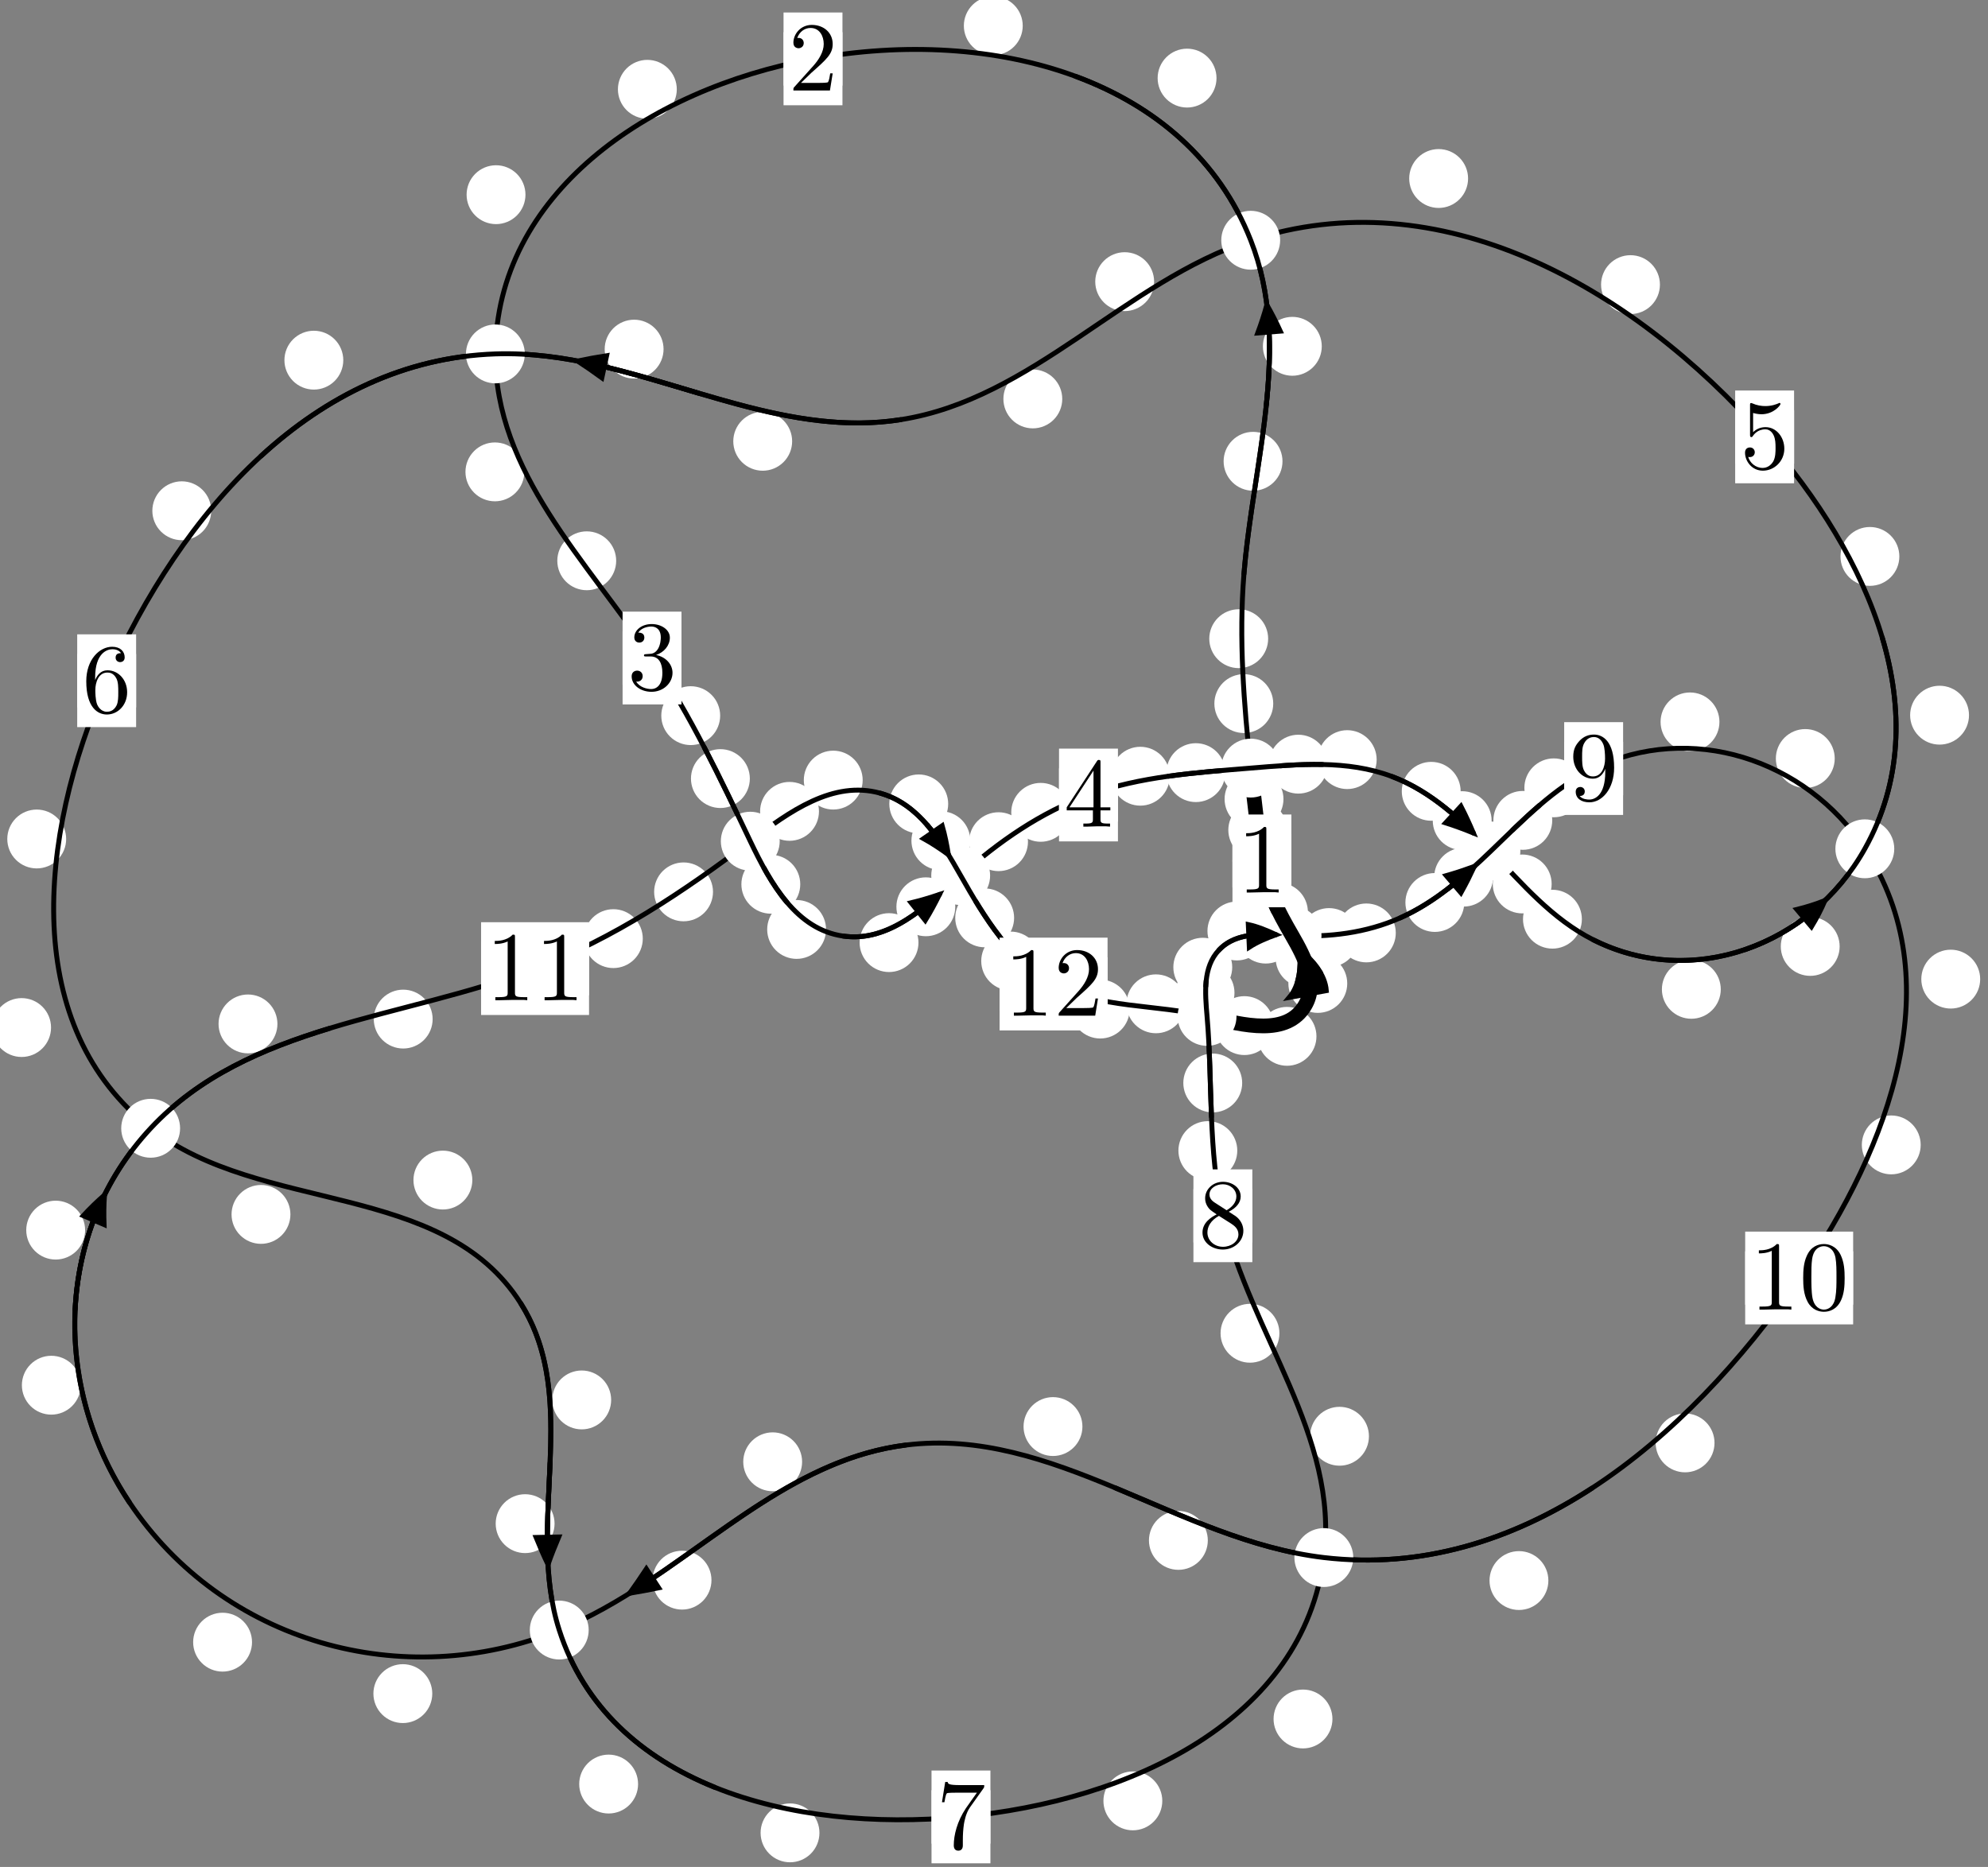 <?xml version="1.0"?>
<!-- Created by MetaPost 1.999 on 2021.07.05:2356 -->
<svg version="1.1" xmlns="http://www.w3.org/2000/svg" xmlns:xlink="http://www.w3.org/1999/xlink" width="201.866" height="189.589" viewBox="0 0 201.866 189.589">
<rect x="0" y="0" width="201.866" height="189.589" fill="#808080" stroke="none"/>
<!-- Original BoundingBox: -127.794220 -111.216309 74.071686 78.372711 -->
  <defs>
    <g transform="scale(0.01,0.01)" id="GLYPHcmr10_48">
      <path style="fill-rule: evenodd;" d="M460 -320C460 -400,455 -480,420 -554C374 -650,292 -666,250 -666C190 -666,117 -640,76 -547C44 -478,39 -400,39 -320C39 -245,43 -155,84 -79C127 2,200 22,249 22C303 22,379 1,423 -94C455 -163,460 -241,460 -320M249 -0C210 -0,151 -25,133 -121C122 -181,122 -273,122 -332C122 -396,122 -462,130 -516C149 -635,224 -644,249 -644C282 -644,348 -626,367 -527C377 -471,377 -395,377 -332C377 -257,377 -189,366 -125C351 -30,294 -0,249 -0"></path>
    </g>
    <g transform="scale(0.01,0.01)" id="GLYPHcmr10_49">
      <path style="fill-rule: evenodd;" d="M294 -640C294 -664,294 -666,271 -666C209 -602,121 -602,89 -602L89 -571C109 -571,168 -571,220 -597L220 -79C220 -43,217 -31,127 -31L95 -31L95 -0L257 -0L130 -3L217 -3L257 -3L297 -3L384 -3L419 -0L419 -31L387 -31C297 -31,294 -42,294 -79"></path>
    </g>
    <g transform="scale(0.01,0.01)" id="GLYPHcmr10_50">
      <path style="fill-rule: evenodd;" d="M127 -77L233 -180C389 -318,449 -372,449 -472C449 -586,359 -666,237 -666C124 -666,50 -574,50 -485C50 -429,100 -429,103 -429C120 -429,155 -441,155 -482C155 -508,137 -534,102 -534C94 -534,92 -534,89 -533C112 -598,166 -635,224 -635C315 -635,358 -554,358 -472C358 -392,308 -313,253 -251L61 -37C50 -26,50 -24,50 -0L421 -0L449 -174L424 -174C419 -144,412 -100,402 -85C395 -77,329 -77,307 -77"></path>
    </g>
    <g transform="scale(0.01,0.01)" id="GLYPHcmr10_51">
      <path style="fill-rule: evenodd;" d="M290 -352C372 -379,430 -449,430 -528C430 -610,342 -666,246 -666C145 -666,69 -606,69 -530C69 -497,91 -478,120 -478C151 -478,171 -500,171 -529C171 -579,124 -579,109 -579C140 -628,206 -641,242 -641C283 -641,338 -619,338 -529C338 -517,336 -459,310 -415C280 -367,246 -364,221 -363C213 -362,189 -360,182 -360C174 -359,167 -358,167 -348C167 -337,174 -337,191 -337L235 -337C317 -337,354 -269,354 -171C354 -35,285 -6,241 -6C198 -6,123 -23,88 -82C123 -77,154 -99,154 -137C154 -173,127 -193,98 -193C74 -193,42 -179,42 -135C42 -44,135 22,244 22C366 22,457 -69,457 -171C457 -253,394 -331,290 -352"></path>
    </g>
    <g transform="scale(0.01,0.01)" id="GLYPHcmr10_52">
      <path style="fill-rule: evenodd;" d="M294 -165L294 -78C294 -42,292 -31,218 -31L197 -31L197 -0L332 -0L238 -3L290 -3L332 -3L374 -3L427 -3L468 -0L468 -31L447 -31C373 -31,371 -42,371 -78L371 -165L471 -165L471 -196L371 -196L371 -651C371 -671,371 -677,355 -677C346 -677,343 -677,335 -665L28 -196L28 -165M300 -196L56 -196L300 -569"></path>
    </g>
    <g transform="scale(0.01,0.01)" id="GLYPHcmr10_53">
      <path style="fill-rule: evenodd;" d="M449 -201C449 -320,367 -420,259 -420C211 -420,168 -404,132 -369L132 -564C152 -558,185 -551,217 -551C340 -551,410 -642,410 -655C410 -661,407 -666,400 -666C399 -666,397 -666,392 -663C372 -654,323 -634,256 -634C216 -634,170 -641,123 -662C115 -665,113 -665,111 -665C101 -665,101 -657,101 -641L101 -345C101 -327,101 -319,115 -319C122 -319,124 -322,128 -328C139 -344,176 -398,257 -398C309 -398,334 -352,342 -334C358 -297,360 -258,360 -208C360 -173,360 -113,336 -71C312 -32,275 -6,229 -6C156 -6,99 -59,82 -118C85 -117,88 -116,99 -116C132 -116,149 -141,149 -165C149 -189,132 -214,99 -214C85 -214,50 -207,50 -161C50 -75,119 22,231 22C347 22,449 -74,449 -201"></path>
    </g>
    <g transform="scale(0.01,0.01)" id="GLYPHcmr10_54">
      <path style="fill-rule: evenodd;" d="M132 -328L132 -352C132 -605,256 -641,307 -641C331 -641,373 -635,395 -601C380 -601,340 -601,340 -556C340 -525,364 -510,386 -510C402 -510,432 -519,432 -558C432 -618,388 -666,305 -666C177 -666,42 -537,42 -316C42 -49,158 22,251 22C362 22,457 -72,457 -204C457 -331,368 -427,257 -427C189 -427,152 -376,132 -328M251 -6C188 -6,158 -66,152 -81C134 -128,134 -208,134 -226C134 -304,166 -404,256 -404C272 -404,318 -404,349 -342C367 -305,367 -254,367 -205C367 -157,367 -107,350 -71C320 -11,274 -6,251 -6"></path>
    </g>
    <g transform="scale(0.01,0.01)" id="GLYPHcmr10_55">
      <path style="fill-rule: evenodd;" d="M476 -609C485 -621,485 -623,485 -644L242 -644C120 -644,118 -657,114 -676L89 -676L56 -470L81 -470C84 -486,93 -549,106 -561C113 -567,191 -567,204 -567L411 -567C400 -551,321 -442,299 -409C209 -274,176 -135,176 -33C176 -23,176 22,222 22C268 22,268 -23,268 -33L268 -84C268 -139,271 -194,279 -248C283 -271,297 -357,341 -419"></path>
    </g>
    <g transform="scale(0.01,0.01)" id="GLYPHcmr10_56">
      <path style="fill-rule: evenodd;" d="M163 -457C117 -487,113 -521,113 -538C113 -599,178 -641,249 -641C322 -641,386 -589,386 -517C386 -460,347 -412,287 -377M309 -362C381 -399,430 -451,430 -517C430 -609,341 -666,250 -666C150 -666,69 -592,69 -499C69 -481,71 -436,113 -389C124 -377,161 -352,186 -335C128 -306,42 -250,42 -151C42 -45,144 22,249 22C362 22,457 -61,457 -168C457 -204,446 -249,408 -291C389 -312,373 -322,309 -362M209 -320L332 -242C360 -223,407 -193,407 -132C407 -58,332 -6,250 -6C164 -6,92 -68,92 -151C92 -209,124 -273,209 -320"></path>
    </g>
    <g transform="scale(0.01,0.01)" id="GLYPHcmr10_57">
      <path style="fill-rule: evenodd;" d="M367 -318L367 -286C367 -52,263 -6,205 -6C188 -6,134 -8,107 -42C151 -42,159 -71,159 -88C159 -119,135 -134,113 -134C97 -134,67 -125,67 -86C67 -19,121 22,206 22C335 22,457 -114,457 -329C457 -598,342 -666,253 -666C198 -666,149 -648,106 -603C65 -558,42 -516,42 -441C42 -316,130 -218,242 -218C303 -218,344 -260,367 -318M243 -241C227 -241,181 -241,150 -304C132 -341,132 -391,132 -440C132 -494,132 -541,153 -578C180 -628,218 -641,253 -641C299 -641,332 -607,349 -562C361 -530,365 -467,365 -421C365 -338,331 -241,243 -241"></path>
    </g>
  </defs>
  <path d="M130.705 84.287C130.705 83.494,130.39 82.734,129.83 82.174C129.269 81.613,128.509 81.298,127.716 81.298C126.924 81.298,126.163 81.613,125.603 82.174C125.042 82.734,124.727 83.494,124.727 84.287C124.727 85.08,125.042 85.84,125.603 86.4C126.163 86.961,126.924 87.276,127.716 87.276C128.509 87.276,129.269 86.961,129.83 86.4C130.39 85.84,130.705 85.08,130.705 84.287Z" style="fill: rgb(100%,100%,100%);stroke: none;"></path>
  <path d="M131.127 87.423C131.127 86.63,130.812 85.87,130.251 85.309C129.691 84.749,128.931 84.434,128.138 84.434C127.345 84.434,126.585 84.749,126.025 85.309C125.464 85.87,125.149 86.63,125.149 87.423C125.149 88.215,125.464 88.976,126.025 89.536C126.585 90.096,127.345 90.411,128.138 90.411C128.931 90.411,129.691 90.096,130.251 89.536C130.812 88.976,131.127 88.215,131.127 87.423Z" style="fill: rgb(100%,100%,100%);stroke: none;"></path>
  <path d="M129.287 71.45C129.287 70.657,128.973 69.897,128.412 69.336C127.852 68.776,127.091 68.461,126.299 68.461C125.506 68.461,124.746 68.776,124.185 69.336C123.625 69.897,123.31 70.657,123.31 71.45C123.31 72.242,123.625 73.002,124.185 73.563C124.746 74.123,125.506 74.438,126.299 74.438C127.091 74.438,127.852 74.123,128.412 73.563C128.973 73.002,129.287 72.242,129.287 71.45Z" style="fill: rgb(100%,100%,100%);stroke: none;"></path>
  <path d="M130.326 81.146C130.326 80.353,130.011 79.593,129.45 79.033C128.89 78.472,128.129 78.157,127.337 78.157C126.544 78.157,125.784 78.472,125.223 79.033C124.663 79.593,124.348 80.353,124.348 81.146C124.348 81.939,124.663 82.699,125.223 83.259C125.784 83.82,126.544 84.135,127.337 84.135C128.129 84.135,128.89 83.82,129.45 83.259C130.011 82.699,130.326 81.939,130.326 81.146Z" style="fill: rgb(100%,100%,100%);stroke: none;"></path>
  <path d="M130.227 46.844C130.227 46.051,129.912 45.291,129.351 44.731C128.791 44.17,128.031 43.855,127.238 43.855C126.445 43.855,125.685 44.17,125.125 44.731C124.564 45.291,124.249 46.051,124.249 46.844C124.249 47.637,124.564 48.397,125.125 48.957C125.685 49.518,126.445 49.833,127.238 49.833C128.031 49.833,128.791 49.518,129.351 48.957C129.912 48.397,130.227 47.637,130.227 46.844Z" style="fill: rgb(100%,100%,100%);stroke: none;"></path>
  <path d="M128.771 64.859C128.771 64.066,128.456 63.306,127.895 62.746C127.335 62.185,126.575 61.87,125.782 61.87C124.989 61.87,124.229 62.185,123.669 62.746C123.108 63.306,122.793 64.066,122.793 64.859C122.793 65.652,123.108 66.412,123.669 66.972C124.229 67.533,124.989 67.848,125.782 67.848C126.575 67.848,127.335 67.533,127.895 66.972C128.456 66.412,128.771 65.652,128.771 64.859Z" style="fill: rgb(100%,100%,100%);stroke: none;"></path>
  <path d="M123.527 7.931C123.527 7.139,123.212 6.379,122.651 5.818C122.091 5.258,121.331 4.943,120.538 4.943C119.745 4.943,118.985 5.258,118.425 5.818C117.864 6.379,117.549 7.139,117.549 7.931C117.549 8.724,117.864 9.484,118.425 10.045C118.985 10.605,119.745 10.92,120.538 10.92C121.331 10.92,122.091 10.605,122.651 10.045C123.212 9.484,123.527 8.724,123.527 7.931Z" style="fill: rgb(100%,100%,100%);stroke: none;"></path>
  <path d="M134.216 35.167C134.216 34.374,133.901 33.614,133.34 33.054C132.78 32.493,132.02 32.178,131.227 32.178C130.434 32.178,129.674 32.493,129.114 33.054C128.553 33.614,128.238 34.374,128.238 35.167C128.238 35.96,128.553 36.72,129.114 37.28C129.674 37.841,130.434 38.156,131.227 38.156C132.02 38.156,132.78 37.841,133.34 37.28C133.901 36.72,134.216 35.96,134.216 35.167Z" style="fill: rgb(100%,100%,100%);stroke: none;"></path>
  <path d="M68.723 9.068C68.723 8.276,68.408 7.516,67.847 6.955C67.287 6.395,66.526 6.08,65.734 6.08C64.941 6.08,64.181 6.395,63.62 6.955C63.06 7.516,62.745 8.276,62.745 9.068C62.745 9.861,63.06 10.621,63.62 11.182C64.181 11.742,64.941 12.057,65.734 12.057C66.526 12.057,67.287 11.742,67.847 11.182C68.408 10.621,68.723 9.861,68.723 9.068Z" style="fill: rgb(100%,100%,100%);stroke: none;"></path>
  <path d="M103.85 2.616C103.85 1.823,103.535 1.063,102.974 0.503C102.414 -0.058,101.654 -0.373,100.861 -0.373C100.068 -0.373,99.308 -0.058,98.748 0.503C98.187 1.063,97.872 1.823,97.872 2.616C97.872 3.409,98.187 4.169,98.748 4.729C99.308 5.29,100.068 5.605,100.861 5.605C101.654 5.605,102.414 5.29,102.974 4.729C103.535 4.169,103.85 3.409,103.85 2.616Z" style="fill: rgb(100%,100%,100%);stroke: none;"></path>
  <path d="M53.242 47.918C53.242 47.125,52.927 46.365,52.366 45.805C51.806 45.244,51.046 44.929,50.253 44.929C49.46 44.929,48.7 45.244,48.14 45.805C47.579 46.365,47.264 47.125,47.264 47.918C47.264 48.711,47.579 49.471,48.14 50.031C48.7 50.592,49.46 50.907,50.253 50.907C51.046 50.907,51.806 50.592,52.366 50.031C52.927 49.471,53.242 48.711,53.242 47.918Z" style="fill: rgb(100%,100%,100%);stroke: none;"></path>
  <path d="M53.357 19.77C53.357 18.977,53.042 18.217,52.482 17.656C51.921 17.096,51.161 16.781,50.368 16.781C49.576 16.781,48.815 17.096,48.255 17.656C47.694 18.217,47.38 18.977,47.38 19.77C47.38 20.562,47.694 21.323,48.255 21.883C48.815 22.444,49.576 22.759,50.368 22.759C51.161 22.759,51.921 22.444,52.482 21.883C53.042 21.323,53.357 20.562,53.357 19.77Z" style="fill: rgb(100%,100%,100%);stroke: none;"></path>
  <path d="M73.127 72.673C73.127 71.881,72.812 71.12,72.251 70.56C71.691 70,70.931 69.685,70.138 69.685C69.345 69.685,68.585 70,68.025 70.56C67.464 71.12,67.149 71.881,67.149 72.673C67.149 73.466,67.464 74.226,68.025 74.787C68.585 75.347,69.345 75.662,70.138 75.662C70.931 75.662,71.691 75.347,72.251 74.787C72.812 74.226,73.127 73.466,73.127 72.673Z" style="fill: rgb(100%,100%,100%);stroke: none;"></path>
  <path d="M62.568 56.947C62.568 56.154,62.253 55.394,61.692 54.834C61.132 54.273,60.372 53.958,59.579 53.958C58.786 53.958,58.026 54.273,57.466 54.834C56.905 55.394,56.59 56.154,56.59 56.947C56.59 57.74,56.905 58.5,57.466 59.06C58.026 59.621,58.786 59.936,59.579 59.936C60.372 59.936,61.132 59.621,61.692 59.06C62.253 58.5,62.568 57.74,62.568 56.947Z" style="fill: rgb(100%,100%,100%);stroke: none;"></path>
  <path d="M81.26 89.795C81.26 89.002,80.945 88.242,80.384 87.682C79.824 87.121,79.064 86.806,78.271 86.806C77.478 86.806,76.718 87.121,76.158 87.682C75.597 88.242,75.282 89.002,75.282 89.795C75.282 90.588,75.597 91.348,76.158 91.908C76.718 92.469,77.478 92.784,78.271 92.784C79.064 92.784,79.824 92.469,80.384 91.908C80.945 91.348,81.26 90.588,81.26 89.795Z" style="fill: rgb(100%,100%,100%);stroke: none;"></path>
  <path d="M76.14 79.064C76.14 78.272,75.825 77.512,75.264 76.951C74.704 76.391,73.944 76.076,73.151 76.076C72.358 76.076,71.598 76.391,71.038 76.951C70.477 77.512,70.162 78.272,70.162 79.064C70.162 79.857,70.477 80.617,71.038 81.178C71.598 81.738,72.358 82.053,73.151 82.053C73.944 82.053,74.704 81.738,75.264 81.178C75.825 80.617,76.14 79.857,76.14 79.064Z" style="fill: rgb(100%,100%,100%);stroke: none;"></path>
  <path d="M93.263 95.722C93.263 94.929,92.948 94.169,92.388 93.608C91.827 93.048,91.067 92.733,90.275 92.733C89.482 92.733,88.722 93.048,88.161 93.608C87.601 94.169,87.286 94.929,87.286 95.722C87.286 96.514,87.601 97.274,88.161 97.835C88.722 98.395,89.482 98.71,90.275 98.71C91.067 98.71,91.827 98.395,92.388 97.835C92.948 97.274,93.263 96.514,93.263 95.722Z" style="fill: rgb(100%,100%,100%);stroke: none;"></path>
  <path d="M83.879 94.384C83.879 93.591,83.564 92.831,83.004 92.271C82.443 91.71,81.683 91.395,80.89 91.395C80.098 91.395,79.337 91.71,78.777 92.271C78.216 92.831,77.902 93.591,77.902 94.384C77.902 95.177,78.216 95.937,78.777 96.497C79.337 97.058,80.098 97.373,80.89 97.373C81.683 97.373,82.443 97.058,83.004 96.497C83.564 95.937,83.879 95.177,83.879 94.384Z" style="fill: rgb(100%,100%,100%);stroke: none;"></path>
  <path d="M104.383 85.472C104.383 84.68,104.068 83.92,103.507 83.359C102.947 82.799,102.187 82.484,101.394 82.484C100.601 82.484,99.841 82.799,99.281 83.359C98.72 83.92,98.405 84.68,98.405 85.472C98.405 86.265,98.72 87.025,99.281 87.586C99.841 88.146,100.601 88.461,101.394 88.461C102.187 88.461,102.947 88.146,103.507 87.586C104.068 87.025,104.383 86.265,104.383 85.472Z" style="fill: rgb(100%,100%,100%);stroke: none;"></path>
  <path d="M97 92.083C97 91.291,96.685 90.531,96.125 89.97C95.564 89.41,94.804 89.095,94.011 89.095C93.219 89.095,92.458 89.41,91.898 89.97C91.338 90.531,91.023 91.291,91.023 92.083C91.023 92.876,91.338 93.636,91.898 94.197C92.458 94.757,93.219 95.072,94.011 95.072C94.804 95.072,95.564 94.757,96.125 94.197C96.685 93.636,97 92.876,97 92.083Z" style="fill: rgb(100%,100%,100%);stroke: none;"></path>
  <path d="M118.779 78.825C118.779 78.032,118.464 77.272,117.904 76.711C117.343 76.151,116.583 75.836,115.791 75.836C114.998 75.836,114.238 76.151,113.677 76.711C113.117 77.272,112.802 78.032,112.802 78.825C112.802 79.617,113.117 80.378,113.677 80.938C114.238 81.499,114.998 81.813,115.791 81.813C116.583 81.813,117.343 81.499,117.904 80.938C118.464 80.378,118.779 79.617,118.779 78.825Z" style="fill: rgb(100%,100%,100%);stroke: none;"></path>
  <path d="M108.662 82.492C108.662 81.699,108.347 80.939,107.787 80.379C107.226 79.818,106.466 79.503,105.674 79.503C104.881 79.503,104.121 79.818,103.56 80.379C103 80.939,102.685 81.699,102.685 82.492C102.685 83.285,103 84.045,103.56 84.605C104.121 85.166,104.881 85.481,105.674 85.481C106.466 85.481,107.226 85.166,107.787 84.605C108.347 84.045,108.662 83.285,108.662 82.492Z" style="fill: rgb(100%,100%,100%);stroke: none;"></path>
  <path d="M134.826 77.6C134.826 76.807,134.511 76.047,133.951 75.487C133.39 74.926,132.63 74.611,131.837 74.611C131.045 74.611,130.284 74.926,129.724 75.487C129.163 76.047,128.849 76.807,128.849 77.6C128.849 78.393,129.163 79.153,129.724 79.713C130.284 80.274,131.045 80.589,131.837 80.589C132.63 80.589,133.39 80.274,133.951 79.713C134.511 79.153,134.826 78.393,134.826 77.6Z" style="fill: rgb(100%,100%,100%);stroke: none;"></path>
  <path d="M124.418 78.461C124.418 77.668,124.103 76.908,123.542 76.347C122.982 75.787,122.222 75.472,121.429 75.472C120.636 75.472,119.876 75.787,119.316 76.347C118.755 76.908,118.44 77.668,118.44 78.461C118.44 79.253,118.755 80.014,119.316 80.574C119.876 81.134,120.636 81.449,121.429 81.449C122.222 81.449,122.982 81.134,123.542 80.574C124.103 80.014,124.418 79.253,124.418 78.461Z" style="fill: rgb(100%,100%,100%);stroke: none;"></path>
  <path d="M148.318 80.356C148.318 79.564,148.003 78.803,147.442 78.243C146.882 77.682,146.122 77.368,145.329 77.368C144.536 77.368,143.776 77.682,143.216 78.243C142.655 78.803,142.34 79.564,142.34 80.356C142.34 81.149,142.655 81.909,143.216 82.47C143.776 83.03,144.536 83.345,145.329 83.345C146.122 83.345,146.882 83.03,147.442 82.47C148.003 81.909,148.318 81.149,148.318 80.356Z" style="fill: rgb(100%,100%,100%);stroke: none;"></path>
  <path d="M139.789 77.139C139.789 76.346,139.474 75.586,138.914 75.026C138.353 74.465,137.593 74.15,136.8 74.15C136.008 74.15,135.247 74.465,134.687 75.026C134.126 75.586,133.812 76.346,133.812 77.139C133.812 77.932,134.126 78.692,134.687 79.252C135.247 79.813,136.008 80.128,136.8 80.128C137.593 80.128,138.353 79.813,138.914 79.252C139.474 78.692,139.789 77.932,139.789 77.139Z" style="fill: rgb(100%,100%,100%);stroke: none;"></path>
  <path d="M157.558 89.765C157.558 88.972,157.243 88.212,156.683 87.652C156.122 87.091,155.362 86.776,154.569 86.776C153.777 86.776,153.016 87.091,152.456 87.652C151.895 88.212,151.58 88.972,151.58 89.765C151.58 90.558,151.895 91.318,152.456 91.878C153.016 92.439,153.777 92.754,154.569 92.754C155.362 92.754,156.122 92.439,156.683 91.878C157.243 91.318,157.558 90.558,157.558 89.765Z" style="fill: rgb(100%,100%,100%);stroke: none;"></path>
  <path d="M151.463 83.334C151.463 82.542,151.148 81.782,150.587 81.221C150.027 80.661,149.267 80.346,148.474 80.346C147.681 80.346,146.921 80.661,146.361 81.221C145.8 81.782,145.485 82.542,145.485 83.334C145.485 84.127,145.8 84.887,146.361 85.448C146.921 86.008,147.681 86.323,148.474 86.323C149.267 86.323,150.027 86.008,150.587 85.448C151.148 84.887,151.463 84.127,151.463 83.334Z" style="fill: rgb(100%,100%,100%);stroke: none;"></path>
  <path d="M174.731 100.465C174.731 99.672,174.416 98.912,173.855 98.352C173.295 97.791,172.535 97.476,171.742 97.476C170.949 97.476,170.189 97.791,169.629 98.352C169.068 98.912,168.753 99.672,168.753 100.465C168.753 101.258,169.068 102.018,169.629 102.578C170.189 103.139,170.949 103.454,171.742 103.454C172.535 103.454,173.295 103.139,173.855 102.578C174.416 102.018,174.731 101.258,174.731 100.465Z" style="fill: rgb(100%,100%,100%);stroke: none;"></path>
  <path d="M160.627 93.343C160.627 92.551,160.312 91.79,159.752 91.23C159.191 90.669,158.431 90.355,157.639 90.355C156.846 90.355,156.086 90.669,155.525 91.23C154.965 91.79,154.65 92.551,154.65 93.343C154.65 94.136,154.965 94.896,155.525 95.457C156.086 96.017,156.846 96.332,157.639 96.332C158.431 96.332,159.191 96.017,159.752 95.457C160.312 94.896,160.627 94.136,160.627 93.343Z" style="fill: rgb(100%,100%,100%);stroke: none;"></path>
  <path d="M199.937 72.626C199.937 71.833,199.622 71.073,199.061 70.513C198.501 69.952,197.741 69.637,196.948 69.637C196.155 69.637,195.395 69.952,194.835 70.513C194.274 71.073,193.959 71.833,193.959 72.626C193.959 73.419,194.274 74.179,194.835 74.739C195.395 75.3,196.155 75.615,196.948 75.615C197.741 75.615,198.501 75.3,199.061 74.739C199.622 74.179,199.937 73.419,199.937 72.626Z" style="fill: rgb(100%,100%,100%);stroke: none;"></path>
  <path d="M186.802 96.109C186.802 95.316,186.487 94.556,185.927 93.995C185.366 93.435,184.606 93.12,183.813 93.12C183.021 93.12,182.26 93.435,181.7 93.995C181.139 94.556,180.825 95.316,180.825 96.109C180.825 96.901,181.139 97.662,181.7 98.222C182.26 98.783,183.021 99.098,183.813 99.098C184.606 99.098,185.366 98.783,185.927 98.222C186.487 97.662,186.802 96.901,186.802 96.109Z" style="fill: rgb(100%,100%,100%);stroke: none;"></path>
  <path d="M168.553 28.903C168.553 28.11,168.238 27.35,167.678 26.79C167.117 26.229,166.357 25.914,165.565 25.914C164.772 25.914,164.012 26.229,163.451 26.79C162.891 27.35,162.576 28.11,162.576 28.903C162.576 29.696,162.891 30.456,163.451 31.016C164.012 31.577,164.772 31.892,165.565 31.892C166.357 31.892,167.117 31.577,167.678 31.016C168.238 30.456,168.553 29.696,168.553 28.903Z" style="fill: rgb(100%,100%,100%);stroke: none;"></path>
  <path d="M192.864 56.505C192.864 55.712,192.549 54.952,191.988 54.391C191.428 53.831,190.668 53.516,189.875 53.516C189.082 53.516,188.322 53.831,187.762 54.391C187.201 54.952,186.886 55.712,186.886 56.505C186.886 57.297,187.201 58.057,187.762 58.618C188.322 59.178,189.082 59.493,189.875 59.493C190.668 59.493,191.428 59.178,191.988 58.618C192.549 58.057,192.864 57.297,192.864 56.505Z" style="fill: rgb(100%,100%,100%);stroke: none;"></path>
  <path d="M117.192 28.601C117.192 27.809,116.877 27.048,116.316 26.488C115.756 25.927,114.996 25.612,114.203 25.612C113.41 25.612,112.65 25.927,112.09 26.488C111.529 27.048,111.214 27.809,111.214 28.601C111.214 29.394,111.529 30.154,112.09 30.715C112.65 31.275,113.41 31.59,114.203 31.59C114.996 31.59,115.756 31.275,116.316 30.715C116.877 30.154,117.192 29.394,117.192 28.601Z" style="fill: rgb(100%,100%,100%);stroke: none;"></path>
  <path d="M149.072 18.127C149.072 17.334,148.757 16.574,148.196 16.014C147.636 15.453,146.875 15.138,146.083 15.138C145.29 15.138,144.53 15.453,143.969 16.014C143.409 16.574,143.094 17.334,143.094 18.127C143.094 18.92,143.409 19.68,143.969 20.24C144.53 20.801,145.29 21.116,146.083 21.116C146.875 21.116,147.636 20.801,148.196 20.24C148.757 19.68,149.072 18.92,149.072 18.127Z" style="fill: rgb(100%,100%,100%);stroke: none;"></path>
  <path d="M80.436 44.813C80.436 44.02,80.121 43.26,79.561 42.699C79.001 42.139,78.24 41.824,77.448 41.824C76.655 41.824,75.895 42.139,75.334 42.699C74.774 43.26,74.459 44.02,74.459 44.813C74.459 45.605,74.774 46.366,75.334 46.926C75.895 47.487,76.655 47.801,77.448 47.801C78.24 47.801,79.001 47.487,79.561 46.926C80.121 46.366,80.436 45.605,80.436 44.813Z" style="fill: rgb(100%,100%,100%);stroke: none;"></path>
  <path d="M107.864 40.511C107.864 39.718,107.549 38.958,106.989 38.398C106.428 37.837,105.668 37.522,104.876 37.522C104.083 37.522,103.323 37.837,102.762 38.398C102.202 38.958,101.887 39.718,101.887 40.511C101.887 41.304,102.202 42.064,102.762 42.624C103.323 43.185,104.083 43.5,104.876 43.5C105.668 43.5,106.428 43.185,106.989 42.624C107.549 42.064,107.864 41.304,107.864 40.511Z" style="fill: rgb(100%,100%,100%);stroke: none;"></path>
  <path d="M34.858 36.574C34.858 35.782,34.543 35.022,33.983 34.461C33.422 33.901,32.662 33.586,31.869 33.586C31.077 33.586,30.317 33.901,29.756 34.461C29.196 35.022,28.881 35.782,28.881 36.574C28.881 37.367,29.196 38.127,29.756 38.688C30.317 39.248,31.077 39.563,31.869 39.563C32.662 39.563,33.422 39.248,33.983 38.688C34.543 38.127,34.858 37.367,34.858 36.574Z" style="fill: rgb(100%,100%,100%);stroke: none;"></path>
  <path d="M67.379 35.454C67.379 34.661,67.064 33.901,66.503 33.341C65.943 32.78,65.183 32.465,64.39 32.465C63.597 32.465,62.837 32.78,62.277 33.341C61.716 33.901,61.401 34.661,61.401 35.454C61.401 36.247,61.716 37.007,62.277 37.568C62.837 38.128,63.597 38.443,64.39 38.443C65.183 38.443,65.943 38.128,66.503 37.568C67.064 37.007,67.379 36.247,67.379 35.454Z" style="fill: rgb(100%,100%,100%);stroke: none;"></path>
  <path d="M6.718 85.198C6.718 84.406,6.403 83.645,5.842 83.085C5.282 82.524,4.522 82.21,3.729 82.21C2.936 82.21,2.176 82.524,1.616 83.085C1.055 83.645,0.74 84.406,0.74 85.198C0.74 85.991,1.055 86.751,1.616 87.312C2.176 87.872,2.936 88.187,3.729 88.187C4.522 88.187,5.282 87.872,5.842 87.312C6.403 86.751,6.718 85.991,6.718 85.198Z" style="fill: rgb(100%,100%,100%);stroke: none;"></path>
  <path d="M21.447 51.867C21.447 51.074,21.132 50.314,20.572 49.754C20.011 49.193,19.251 48.878,18.458 48.878C17.666 48.878,16.906 49.193,16.345 49.754C15.785 50.314,15.47 51.074,15.47 51.867C15.47 52.66,15.785 53.42,16.345 53.98C16.906 54.541,17.666 54.856,18.458 54.856C19.251 54.856,20.011 54.541,20.572 53.98C21.132 53.42,21.447 52.66,21.447 51.867Z" style="fill: rgb(100%,100%,100%);stroke: none;"></path>
  <path d="M29.489 123.322C29.489 122.529,29.174 121.769,28.614 121.209C28.053 120.648,27.293 120.333,26.501 120.333C25.708 120.333,24.948 120.648,24.387 121.209C23.827 121.769,23.512 122.529,23.512 123.322C23.512 124.115,23.827 124.875,24.387 125.435C24.948 125.996,25.708 126.311,26.501 126.311C27.293 126.311,28.053 125.996,28.614 125.435C29.174 124.875,29.489 124.115,29.489 123.322Z" style="fill: rgb(100%,100%,100%);stroke: none;"></path>
  <path d="M5.183 104.346C5.183 103.553,4.868 102.793,4.308 102.233C3.747 101.672,2.987 101.357,2.195 101.357C1.402 101.357,0.642 101.672,0.081 102.233C-0.479 102.793,-0.794 103.553,-0.794 104.346C-0.794 105.139,-0.479 105.899,0.081 106.459C0.642 107.02,1.402 107.335,2.195 107.335C2.987 107.335,3.747 107.02,4.308 106.459C4.868 105.899,5.183 105.139,5.183 104.346Z" style="fill: rgb(100%,100%,100%);stroke: none;"></path>
  <path d="M62.058 142.162C62.058 141.37,61.743 140.609,61.182 140.049C60.622 139.488,59.862 139.173,59.069 139.173C58.276 139.173,57.516 139.488,56.956 140.049C56.395 140.609,56.08 141.37,56.08 142.162C56.08 142.955,56.395 143.715,56.956 144.276C57.516 144.836,58.276 145.151,59.069 145.151C59.862 145.151,60.622 144.836,61.182 144.276C61.743 143.715,62.058 142.955,62.058 142.162Z" style="fill: rgb(100%,100%,100%);stroke: none;"></path>
  <path d="M47.961 119.836C47.961 119.043,47.646 118.283,47.085 117.722C46.525 117.162,45.764 116.847,44.972 116.847C44.179 116.847,43.419 117.162,42.858 117.722C42.298 118.283,41.983 119.043,41.983 119.836C41.983 120.628,42.298 121.388,42.858 121.949C43.419 122.509,44.179 122.824,44.972 122.824C45.764 122.824,46.525 122.509,47.085 121.949C47.646 121.388,47.961 120.628,47.961 119.836Z" style="fill: rgb(100%,100%,100%);stroke: none;"></path>
  <path d="M64.792 181.17C64.792 180.377,64.477 179.617,63.916 179.057C63.356 178.496,62.595 178.181,61.803 178.181C61.01 178.181,60.25 178.496,59.689 179.057C59.129 179.617,58.814 180.377,58.814 181.17C58.814 181.963,59.129 182.723,59.689 183.283C60.25 183.844,61.01 184.159,61.803 184.159C62.595 184.159,63.356 183.844,63.916 183.283C64.477 182.723,64.792 181.963,64.792 181.17Z" style="fill: rgb(100%,100%,100%);stroke: none;"></path>
  <path d="M56.311 154.726C56.311 153.933,55.996 153.173,55.435 152.613C54.875 152.052,54.115 151.737,53.322 151.737C52.529 151.737,51.769 152.052,51.209 152.613C50.648 153.173,50.333 153.933,50.333 154.726C50.333 155.519,50.648 156.279,51.209 156.839C51.769 157.4,52.529 157.715,53.322 157.715C54.115 157.715,54.875 157.4,55.435 156.839C55.996 156.279,56.311 155.519,56.311 154.726Z" style="fill: rgb(100%,100%,100%);stroke: none;"></path>
  <path d="M118.022 182.878C118.022 182.085,117.707 181.325,117.146 180.765C116.586 180.204,115.826 179.889,115.033 179.889C114.24 179.889,113.48 180.204,112.92 180.765C112.359 181.325,112.044 182.085,112.044 182.878C112.044 183.671,112.359 184.431,112.92 184.991C113.48 185.552,114.24 185.867,115.033 185.867C115.826 185.867,116.586 185.552,117.146 184.991C117.707 184.431,118.022 183.671,118.022 182.878Z" style="fill: rgb(100%,100%,100%);stroke: none;"></path>
  <path d="M83.209 186.125C83.209 185.333,82.895 184.573,82.334 184.012C81.774 183.452,81.013 183.137,80.221 183.137C79.428 183.137,78.668 183.452,78.107 184.012C77.547 184.573,77.232 185.333,77.232 186.125C77.232 186.918,77.547 187.678,78.107 188.239C78.668 188.799,79.428 189.114,80.221 189.114C81.013 189.114,81.774 188.799,82.334 188.239C82.895 187.678,83.209 186.918,83.209 186.125Z" style="fill: rgb(100%,100%,100%);stroke: none;"></path>
  <path d="M139.006 145.851C139.006 145.058,138.691 144.298,138.13 143.738C137.57 143.177,136.81 142.862,136.017 142.862C135.224 142.862,134.464 143.177,133.904 143.738C133.343 144.298,133.028 145.058,133.028 145.851C133.028 146.644,133.343 147.404,133.904 147.964C134.464 148.525,135.224 148.84,136.017 148.84C136.81 148.84,137.57 148.525,138.13 147.964C138.691 147.404,139.006 146.644,139.006 145.851Z" style="fill: rgb(100%,100%,100%);stroke: none;"></path>
  <path d="M135.299 174.562C135.299 173.769,134.984 173.009,134.423 172.448C133.863 171.888,133.103 171.573,132.31 171.573C131.517 171.573,130.757 171.888,130.197 172.448C129.636 173.009,129.321 173.769,129.321 174.562C129.321 175.354,129.636 176.114,130.197 176.675C130.757 177.235,131.517 177.55,132.31 177.55C133.103 177.55,133.863 177.235,134.423 176.675C134.984 176.114,135.299 175.354,135.299 174.562Z" style="fill: rgb(100%,100%,100%);stroke: none;"></path>
  <path d="M125.636 116.842C125.636 116.049,125.321 115.289,124.761 114.729C124.2 114.168,123.44 113.853,122.647 113.853C121.855 113.853,121.094 114.168,120.534 114.729C119.974 115.289,119.659 116.049,119.659 116.842C119.659 117.635,119.974 118.395,120.534 118.955C121.094 119.516,121.855 119.831,122.647 119.831C123.44 119.831,124.2 119.516,124.761 118.955C125.321 118.395,125.636 117.635,125.636 116.842Z" style="fill: rgb(100%,100%,100%);stroke: none;"></path>
  <path d="M129.915 135.392C129.915 134.599,129.6 133.839,129.04 133.278C128.479 132.718,127.719 132.403,126.926 132.403C126.134 132.403,125.373 132.718,124.813 133.278C124.253 133.839,123.938 134.599,123.938 135.392C123.938 136.184,124.253 136.945,124.813 137.505C125.373 138.065,126.134 138.38,126.926 138.38C127.719 138.38,128.479 138.065,129.04 137.505C129.6 136.945,129.915 136.184,129.915 135.392Z" style="fill: rgb(100%,100%,100%);stroke: none;"></path>
  <path d="M125.352 100.818C125.352 100.025,125.037 99.265,124.477 98.704C123.916 98.144,123.156 97.829,122.363 97.829C121.571 97.829,120.81 98.144,120.25 98.704C119.689 99.265,119.375 100.025,119.375 100.818C119.375 101.611,119.689 102.371,120.25 102.931C120.81 103.492,121.571 103.807,122.363 103.807C123.156 103.807,123.916 103.492,124.477 102.931C125.037 102.371,125.352 101.611,125.352 100.818Z" style="fill: rgb(100%,100%,100%);stroke: none;"></path>
  <path d="M126.134 109.975C126.134 109.182,125.819 108.422,125.259 107.861C124.698 107.301,123.938 106.986,123.145 106.986C122.353 106.986,121.593 107.301,121.032 107.861C120.472 108.422,120.157 109.182,120.157 109.975C120.157 110.767,120.472 111.528,121.032 112.088C121.593 112.648,122.353 112.963,123.145 112.963C123.938 112.963,124.698 112.648,125.259 112.088C125.819 111.528,126.134 110.767,126.134 109.975Z" style="fill: rgb(100%,100%,100%);stroke: none;"></path>
  <path d="M128.585 94.541C128.585 93.748,128.27 92.988,127.71 92.428C127.149 91.867,126.389 91.552,125.597 91.552C124.804 91.552,124.044 91.867,123.483 92.428C122.923 92.988,122.608 93.748,122.608 94.541C122.608 95.334,122.923 96.094,123.483 96.654C124.044 97.215,124.804 97.53,125.597 97.53C126.389 97.53,127.149 97.215,127.71 96.654C128.27 96.094,128.585 95.334,128.585 94.541Z" style="fill: rgb(100%,100%,100%);stroke: none;"></path>
  <path d="M125.122 98.219C125.122 97.427,124.807 96.666,124.246 96.106C123.686 95.545,122.926 95.231,122.133 95.231C121.34 95.231,120.58 95.545,120.02 96.106C119.459 96.666,119.144 97.427,119.144 98.219C119.144 99.012,119.459 99.772,120.02 100.333C120.58 100.893,121.34 101.208,122.133 101.208C122.926 101.208,123.686 100.893,124.246 100.333C124.807 99.772,125.122 99.012,125.122 98.219Z" style="fill: rgb(100%,100%,100%);stroke: none;"></path>
  <path d="M137.943 95.206C137.943 94.414,137.628 93.653,137.067 93.093C136.507 92.533,135.747 92.218,134.954 92.218C134.161 92.218,133.401 92.533,132.841 93.093C132.28 93.653,131.965 94.414,131.965 95.206C131.965 95.999,132.28 96.759,132.841 97.32C133.401 97.88,134.161 98.195,134.954 98.195C135.747 98.195,136.507 97.88,137.067 97.32C137.628 96.759,137.943 95.999,137.943 95.206Z" style="fill: rgb(100%,100%,100%);stroke: none;"></path>
  <path d="M131.515 94.858C131.515 94.066,131.2 93.306,130.639 92.745C130.079 92.185,129.319 91.87,128.526 91.87C127.733 91.87,126.973 92.185,126.413 92.745C125.852 93.306,125.537 94.066,125.537 94.858C125.537 95.651,125.852 96.411,126.413 96.972C126.973 97.532,127.733 97.847,128.526 97.847C129.319 97.847,130.079 97.532,130.639 96.972C131.2 96.411,131.515 95.651,131.515 94.858Z" style="fill: rgb(100%,100%,100%);stroke: none;"></path>
  <path d="M148.686 91.646C148.686 90.853,148.371 90.093,147.81 89.533C147.25 88.972,146.49 88.657,145.697 88.657C144.904 88.657,144.144 88.972,143.584 89.533C143.023 90.093,142.708 90.853,142.708 91.646C142.708 92.439,143.023 93.199,143.584 93.759C144.144 94.32,144.904 94.635,145.697 94.635C146.49 94.635,147.25 94.32,147.81 93.759C148.371 93.199,148.686 92.439,148.686 91.646Z" style="fill: rgb(100%,100%,100%);stroke: none;"></path>
  <path d="M141.731 94.738C141.731 93.945,141.416 93.185,140.855 92.624C140.295 92.064,139.535 91.749,138.742 91.749C137.949 91.749,137.189 92.064,136.629 92.624C136.068 93.185,135.753 93.945,135.753 94.738C135.753 95.53,136.068 96.29,136.629 96.851C137.189 97.411,137.949 97.726,138.742 97.726C139.535 97.726,140.295 97.411,140.855 96.851C141.416 96.29,141.731 95.53,141.731 94.738Z" style="fill: rgb(100%,100%,100%);stroke: none;"></path>
  <path d="M157.618 83.308C157.618 82.515,157.303 81.755,156.743 81.195C156.182 80.634,155.422 80.319,154.629 80.319C153.837 80.319,153.077 80.634,152.516 81.195C151.956 81.755,151.641 82.515,151.641 83.308C151.641 84.101,151.956 84.861,152.516 85.421C153.077 85.982,153.837 86.297,154.629 86.297C155.422 86.297,156.182 85.982,156.743 85.421C157.303 84.861,157.618 84.101,157.618 83.308Z" style="fill: rgb(100%,100%,100%);stroke: none;"></path>
  <path d="M151.608 89.075C151.608 88.283,151.293 87.522,150.732 86.962C150.172 86.402,149.412 86.087,148.619 86.087C147.826 86.087,147.066 86.402,146.506 86.962C145.945 87.522,145.63 88.283,145.63 89.075C145.63 89.868,145.945 90.628,146.506 91.189C147.066 91.749,147.826 92.064,148.619 92.064C149.412 92.064,150.172 91.749,150.732 91.189C151.293 90.628,151.608 89.868,151.608 89.075Z" style="fill: rgb(100%,100%,100%);stroke: none;"></path>
  <path d="M174.596 73.307C174.596 72.515,174.281 71.754,173.72 71.194C173.16 70.633,172.4 70.319,171.607 70.319C170.814 70.319,170.054 70.633,169.494 71.194C168.933 71.754,168.618 72.515,168.618 73.307C168.618 74.1,168.933 74.86,169.494 75.421C170.054 75.981,170.814 76.296,171.607 76.296C172.4 76.296,173.16 75.981,173.72 75.421C174.281 74.86,174.596 74.1,174.596 73.307Z" style="fill: rgb(100%,100%,100%);stroke: none;"></path>
  <path d="M160.766 80.004C160.766 79.211,160.451 78.451,159.891 77.89C159.33 77.33,158.57 77.015,157.777 77.015C156.985 77.015,156.224 77.33,155.664 77.89C155.104 78.451,154.789 79.211,154.789 80.004C154.789 80.796,155.104 81.556,155.664 82.117C156.224 82.677,156.985 82.992,157.777 82.992C158.57 82.992,159.33 82.677,159.891 82.117C160.451 81.556,160.766 80.796,160.766 80.004Z" style="fill: rgb(100%,100%,100%);stroke: none;"></path>
  <path d="M201.072 99.429C201.072 98.637,200.757 97.876,200.196 97.316C199.636 96.755,198.876 96.441,198.083 96.441C197.29 96.441,196.53 96.755,195.97 97.316C195.409 97.876,195.094 98.637,195.094 99.429C195.094 100.222,195.409 100.982,195.97 101.543C196.53 102.103,197.29 102.418,198.083 102.418C198.876 102.418,199.636 102.103,200.196 101.543C200.757 100.982,201.072 100.222,201.072 99.429Z" style="fill: rgb(100%,100%,100%);stroke: none;"></path>
  <path d="M186.302 77.026C186.302 76.233,185.987 75.473,185.426 74.912C184.866 74.352,184.106 74.037,183.313 74.037C182.52 74.037,181.76 74.352,181.2 74.912C180.639 75.473,180.324 76.233,180.324 77.026C180.324 77.818,180.639 78.578,181.2 79.139C181.76 79.699,182.52 80.014,183.313 80.014C184.106 80.014,184.866 79.699,185.426 79.139C185.987 78.578,186.302 77.818,186.302 77.026Z" style="fill: rgb(100%,100%,100%);stroke: none;"></path>
  <path d="M174.096 146.525C174.096 145.732,173.781 144.972,173.22 144.411C172.66 143.851,171.899 143.536,171.107 143.536C170.314 143.536,169.554 143.851,168.993 144.411C168.433 144.972,168.118 145.732,168.118 146.525C168.118 147.317,168.433 148.078,168.993 148.638C169.554 149.199,170.314 149.513,171.107 149.513C171.899 149.513,172.66 149.199,173.22 148.638C173.781 148.078,174.096 147.317,174.096 146.525Z" style="fill: rgb(100%,100%,100%);stroke: none;"></path>
  <path d="M195.031 116.264C195.031 115.471,194.716 114.711,194.156 114.15C193.595 113.59,192.835 113.275,192.042 113.275C191.25 113.275,190.49 113.59,189.929 114.15C189.369 114.711,189.054 115.471,189.054 116.264C189.054 117.056,189.369 117.817,189.929 118.377C190.49 118.938,191.25 119.253,192.042 119.253C192.835 119.253,193.595 118.938,194.156 118.377C194.716 117.817,195.031 117.056,195.031 116.264Z" style="fill: rgb(100%,100%,100%);stroke: none;"></path>
  <path d="M122.644 156.427C122.644 155.634,122.329 154.874,121.769 154.313C121.208 153.753,120.448 153.438,119.655 153.438C118.863 153.438,118.102 153.753,117.542 154.313C116.981 154.874,116.667 155.634,116.667 156.427C116.667 157.219,116.981 157.98,117.542 158.54C118.102 159.1,118.863 159.415,119.655 159.415C120.448 159.415,121.208 159.1,121.769 158.54C122.329 157.98,122.644 157.219,122.644 156.427Z" style="fill: rgb(100%,100%,100%);stroke: none;"></path>
  <path d="M157.226 160.504C157.226 159.711,156.911 158.951,156.351 158.39C155.79 157.83,155.03 157.515,154.238 157.515C153.445 157.515,152.685 157.83,152.124 158.39C151.564 158.951,151.249 159.711,151.249 160.504C151.249 161.296,151.564 162.057,152.124 162.617C152.685 163.178,153.445 163.492,154.238 163.492C155.03 163.492,155.79 163.178,156.351 162.617C156.911 162.057,157.226 161.296,157.226 160.504Z" style="fill: rgb(100%,100%,100%);stroke: none;"></path>
  <path d="M81.448 148.444C81.448 147.652,81.133 146.891,80.573 146.331C80.012 145.77,79.252 145.455,78.459 145.455C77.667 145.455,76.907 145.77,76.346 146.331C75.786 146.891,75.471 147.652,75.471 148.444C75.471 149.237,75.786 149.997,76.346 150.558C76.907 151.118,77.667 151.433,78.459 151.433C79.252 151.433,80.012 151.118,80.573 150.558C81.133 149.997,81.448 149.237,81.448 148.444Z" style="fill: rgb(100%,100%,100%);stroke: none;"></path>
  <path d="M109.912 144.866C109.912 144.073,109.597 143.313,109.036 142.753C108.476 142.192,107.716 141.877,106.923 141.877C106.13 141.877,105.37 142.192,104.81 142.753C104.249 143.313,103.934 144.073,103.934 144.866C103.934 145.659,104.249 146.419,104.81 146.979C105.37 147.54,106.13 147.855,106.923 147.855C107.716 147.855,108.476 147.54,109.036 146.979C109.597 146.419,109.912 145.659,109.912 144.866Z" style="fill: rgb(100%,100%,100%);stroke: none;"></path>
  <path d="M43.894 171.986C43.894 171.193,43.579 170.433,43.018 169.873C42.458 169.312,41.698 168.997,40.905 168.997C40.112 168.997,39.352 169.312,38.792 169.873C38.231 170.433,37.916 171.193,37.916 171.986C37.916 172.779,38.231 173.539,38.792 174.099C39.352 174.66,40.112 174.975,40.905 174.975C41.698 174.975,42.458 174.66,43.018 174.099C43.579 173.539,43.894 172.779,43.894 171.986Z" style="fill: rgb(100%,100%,100%);stroke: none;"></path>
  <path d="M72.244 160.463C72.244 159.671,71.929 158.911,71.369 158.35C70.808 157.79,70.048 157.475,69.256 157.475C68.463 157.475,67.703 157.79,67.142 158.35C66.582 158.911,66.267 159.671,66.267 160.463C66.267 161.256,66.582 162.016,67.142 162.577C67.703 163.137,68.463 163.452,69.256 163.452C70.048 163.452,70.808 163.137,71.369 162.577C71.929 162.016,72.244 161.256,72.244 160.463Z" style="fill: rgb(100%,100%,100%);stroke: none;"></path>
  <path d="M8.2 140.667C8.2 139.874,7.885 139.114,7.324 138.553C6.764 137.993,6.004 137.678,5.211 137.678C4.418 137.678,3.658 137.993,3.098 138.553C2.537 139.114,2.222 139.874,2.222 140.667C2.222 141.459,2.537 142.219,3.098 142.78C3.658 143.34,4.418 143.655,5.211 143.655C6.004 143.655,6.764 143.34,7.324 142.78C7.885 142.219,8.2 141.459,8.2 140.667Z" style="fill: rgb(100%,100%,100%);stroke: none;"></path>
  <path d="M25.591 166.761C25.591 165.968,25.276 165.208,24.715 164.648C24.155 164.087,23.395 163.772,22.602 163.772C21.809 163.772,21.049 164.087,20.489 164.648C19.928 165.208,19.613 165.968,19.613 166.761C19.613 167.554,19.928 168.314,20.489 168.874C21.049 169.435,21.809 169.75,22.602 169.75C23.395 169.75,24.155 169.435,24.715 168.874C25.276 168.314,25.591 167.554,25.591 166.761Z" style="fill: rgb(100%,100%,100%);stroke: none;"></path>
  <path d="M28.17 103.978C28.17 103.186,27.855 102.426,27.294 101.865C26.734 101.305,25.974 100.99,25.181 100.99C24.388 100.99,23.628 101.305,23.068 101.865C22.507 102.426,22.192 103.186,22.192 103.978C22.192 104.771,22.507 105.531,23.068 106.092C23.628 106.652,24.388 106.967,25.181 106.967C25.974 106.967,26.734 106.652,27.294 106.092C27.855 105.531,28.17 104.771,28.17 103.978Z" style="fill: rgb(100%,100%,100%);stroke: none;"></path>
  <path d="M8.642 124.918C8.642 124.125,8.327 123.365,7.767 122.805C7.206 122.244,6.446 121.929,5.653 121.929C4.861 121.929,4.101 122.244,3.54 122.805C2.98 123.365,2.665 124.125,2.665 124.918C2.665 125.711,2.98 126.471,3.54 127.031C4.101 127.592,4.861 127.907,5.653 127.907C6.446 127.907,7.206 127.592,7.767 127.031C8.327 126.471,8.642 125.711,8.642 124.918Z" style="fill: rgb(100%,100%,100%);stroke: none;"></path>
  <path d="M65.27 95.317C65.27 94.524,64.955 93.764,64.395 93.203C63.834 92.643,63.074 92.328,62.282 92.328C61.489 92.328,60.729 92.643,60.168 93.203C59.608 93.764,59.293 94.524,59.293 95.317C59.293 96.109,59.608 96.87,60.168 97.43C60.729 97.991,61.489 98.306,62.282 98.306C63.074 98.306,63.834 97.991,64.395 97.43C64.955 96.87,65.27 96.109,65.27 95.317Z" style="fill: rgb(100%,100%,100%);stroke: none;"></path>
  <path d="M43.931 103.488C43.931 102.695,43.616 101.935,43.056 101.374C42.495 100.814,41.735 100.499,40.942 100.499C40.15 100.499,39.39 100.814,38.829 101.374C38.269 101.935,37.954 102.695,37.954 103.488C37.954 104.28,38.269 105.041,38.829 105.601C39.39 106.161,40.15 106.476,40.942 106.476C41.735 106.476,42.495 106.161,43.056 105.601C43.616 105.041,43.931 104.28,43.931 103.488Z" style="fill: rgb(100%,100%,100%);stroke: none;"></path>
  <path d="M83.16 82.393C83.16 81.601,82.845 80.84,82.284 80.28C81.724 79.719,80.963 79.404,80.171 79.404C79.378 79.404,78.618 79.719,78.057 80.28C77.497 80.84,77.182 81.601,77.182 82.393C77.182 83.186,77.497 83.946,78.057 84.507C78.618 85.067,79.378 85.382,80.171 85.382C80.963 85.382,81.724 85.067,82.284 84.507C82.845 83.946,83.16 83.186,83.16 82.393Z" style="fill: rgb(100%,100%,100%);stroke: none;"></path>
  <path d="M72.4 90.569C72.4 89.776,72.085 89.016,71.525 88.455C70.964 87.895,70.204 87.58,69.411 87.58C68.619 87.58,67.859 87.895,67.298 88.455C66.738 89.016,66.423 89.776,66.423 90.569C66.423 91.361,66.738 92.121,67.298 92.682C67.859 93.242,68.619 93.557,69.411 93.557C70.204 93.557,70.964 93.242,71.525 92.682C72.085 92.121,72.4 91.361,72.4 90.569Z" style="fill: rgb(100%,100%,100%);stroke: none;"></path>
  <path d="M96.281 81.635C96.281 80.842,95.966 80.082,95.405 79.522C94.845 78.961,94.085 78.646,93.292 78.646C92.499 78.646,91.739 78.961,91.179 79.522C90.618 80.082,90.303 80.842,90.303 81.635C90.303 82.428,90.618 83.188,91.179 83.748C91.739 84.309,92.499 84.624,93.292 84.624C94.085 84.624,94.845 84.309,95.405 83.748C95.966 83.188,96.281 82.428,96.281 81.635Z" style="fill: rgb(100%,100%,100%);stroke: none;"></path>
  <path d="M87.598 79.219C87.598 78.426,87.283 77.666,86.723 77.106C86.162 76.545,85.402 76.23,84.609 76.23C83.817 76.23,83.056 76.545,82.496 77.106C81.935 77.666,81.62 78.426,81.62 79.219C81.62 80.012,81.935 80.772,82.496 81.332C83.056 81.893,83.817 82.208,84.609 82.208C85.402 82.208,86.162 81.893,86.723 81.332C87.283 80.772,87.598 80.012,87.598 79.219Z" style="fill: rgb(100%,100%,100%);stroke: none;"></path>
  <path d="M102.975 93.207C102.975 92.414,102.66 91.654,102.099 91.094C101.539 90.533,100.778 90.218,99.986 90.218C99.193 90.218,98.433 90.533,97.872 91.094C97.312 91.654,96.997 92.414,96.997 93.207C96.997 94,97.312 94.76,97.872 95.32C98.433 95.881,99.193 96.196,99.986 96.196C100.778 96.196,101.539 95.881,102.099 95.32C102.66 94.76,102.975 94,102.975 93.207Z" style="fill: rgb(100%,100%,100%);stroke: none;"></path>
  <path d="M98.526 85.37C98.526 84.577,98.211 83.817,97.651 83.256C97.091 82.696,96.33 82.381,95.538 82.381C94.745 82.381,93.985 82.696,93.424 83.256C92.864 83.817,92.549 84.577,92.549 85.37C92.549 86.162,92.864 86.922,93.424 87.483C93.985 88.043,94.745 88.358,95.538 88.358C96.33 88.358,97.091 88.043,97.651 87.483C98.211 86.922,98.526 86.162,98.526 85.37Z" style="fill: rgb(100%,100%,100%);stroke: none;"></path>
  <path d="M114.712 102.47C114.712 101.678,114.397 100.917,113.836 100.357C113.276 99.796,112.516 99.481,111.723 99.481C110.93 99.481,110.17 99.796,109.61 100.357C109.049 100.917,108.734 101.678,108.734 102.47C108.734 103.263,109.049 104.023,109.61 104.584C110.17 105.144,110.93 105.459,111.723 105.459C112.516 105.459,113.276 105.144,113.836 104.584C114.397 104.023,114.712 103.263,114.712 102.47Z" style="fill: rgb(100%,100%,100%);stroke: none;"></path>
  <path d="M105.614 97.591C105.614 96.798,105.299 96.038,104.739 95.477C104.178 94.917,103.418 94.602,102.626 94.602C101.833 94.602,101.073 94.917,100.512 95.477C99.952 96.038,99.637 96.798,99.637 97.591C99.637 98.383,99.952 99.144,100.512 99.704C101.073 100.264,101.833 100.579,102.626 100.579C103.418 100.579,104.178 100.264,104.739 99.704C105.299 99.144,105.614 98.383,105.614 97.591Z" style="fill: rgb(100%,100%,100%);stroke: none;"></path>
  <path d="M129.345 104.149C129.345 103.356,129.03 102.596,128.469 102.036C127.909 101.475,127.149 101.16,126.356 101.16C125.563 101.16,124.803 101.475,124.243 102.036C123.682 102.596,123.367 103.356,123.367 104.149C123.367 104.942,123.682 105.702,124.243 106.262C124.803 106.823,125.563 107.138,126.356 107.138C127.149 107.138,127.909 106.823,128.469 106.262C129.03 105.702,129.345 104.942,129.345 104.149Z" style="fill: rgb(100%,100%,100%);stroke: none;"></path>
  <path d="M120.363 101.937C120.363 101.144,120.048 100.384,119.487 99.823C118.927 99.263,118.167 98.948,117.374 98.948C116.581 98.948,115.821 99.263,115.261 99.823C114.7 100.384,114.385 101.144,114.385 101.937C114.385 102.729,114.7 103.49,115.261 104.05C115.821 104.611,116.581 104.925,117.374 104.925C118.167 104.925,118.927 104.611,119.487 104.05C120.048 103.49,120.363 102.729,120.363 101.937Z" style="fill: rgb(100%,100%,100%);stroke: none;"></path>
  <path d="M136.802 99.869C136.802 99.076,136.487 98.316,135.926 97.755C135.366 97.195,134.606 96.88,133.813 96.88C133.02 96.88,132.26 97.195,131.7 97.755C131.139 98.316,130.824 99.076,130.824 99.869C130.824 100.661,131.139 101.421,131.7 101.982C132.26 102.542,133.02 102.857,133.813 102.857C134.606 102.857,135.366 102.542,135.926 101.982C136.487 101.421,136.802 100.661,136.802 99.869Z" style="fill: rgb(100%,100%,100%);stroke: none;"></path>
  <path d="M133.676 105.24C133.676 104.447,133.361 103.687,132.8 103.126C132.24 102.566,131.48 102.251,130.687 102.251C129.894 102.251,129.134 102.566,128.574 103.126C128.013 103.687,127.698 104.447,127.698 105.24C127.698 106.032,128.013 106.792,128.574 107.353C129.134 107.913,129.894 108.228,130.687 108.228C131.48 108.228,132.24 107.913,132.8 107.353C133.361 106.792,133.676 106.032,133.676 105.24Z" style="fill: rgb(100%,100%,100%);stroke: none;"></path>
  <path d="M132.807 92.624C132.807 91.831,132.492 91.071,131.932 90.51C131.371 89.95,130.611 89.635,129.818 89.635C129.026 89.635,128.266 89.95,127.705 90.51C127.145 91.071,126.83 91.831,126.83 92.624C126.83 93.416,127.145 94.176,127.705 94.737C128.266 95.297,129.026 95.612,129.818 95.612C130.611 95.612,131.371 95.297,131.932 94.737C132.492 94.176,132.807 93.416,132.807 92.624Z" style="fill: rgb(100%,100%,100%);stroke: none;"></path>
  <path d="M135.507 97.276C135.507 96.484,135.193 95.724,134.632 95.163C134.072 94.603,133.311 94.288,132.519 94.288C131.726 94.288,130.966 94.603,130.405 95.163C129.845 95.724,129.53 96.484,129.53 97.276C129.53 98.069,129.845 98.829,130.405 99.39C130.966 99.95,131.726 100.265,132.519 100.265C133.311 100.265,134.072 99.95,134.632 99.39C135.193 98.829,135.507 98.069,135.507 97.276Z" style="fill: rgb(100%,100%,100%);stroke: none;"></path>
  <path d="M128.138 87.423C127.716 84.287,127.337 81.146,127 78C126.299 71.45,125.782 64.859,126.313 58.29C127.238 46.844,131.227 35.167,127 24.397C120.538 7.931,100.861 2.616,82.554 5.979C65.734 9.068,50.368 19.77,50.302 35.939C50.253 47.918,59.579 56.947,66.209 66.823C70.138 72.673,73.151 79.064,76.185 85.422C78.271 89.795,80.89 94.384,85.606 95.056C90.275 95.722,94.011 92.083,97.55 88.915C101.394 85.472,105.674 82.492,110.528 80.732C115.791 78.825,121.429 78.461,127 78C131.837 77.6,136.8 77.139,141.353 78.856C145.329 80.356,148.474 83.334,151.393 86.414C154.569 89.765,157.639 93.343,161.77 95.43C171.742 100.465,183.813 96.109,189.358 86.195C196.948 72.626,189.875 56.505,179.185 44.367C165.565 28.903,146.083 18.127,127 24.397C114.203 28.601,104.876 40.511,91.467 42.614C77.448 44.813,64.39 35.454,50.302 35.939C31.869 36.574,18.458 51.867,10.831 69.127C3.729 85.198,2.195 104.346,15.298 114.576C26.501 123.322,44.972 119.836,52.885 132.369C59.069 142.162,53.322 154.726,56.787 165.531C61.803 181.17,80.221 186.125,97.579 184.506C115.033 182.878,132.31 174.562,134.427 158.168C136.017 145.851,126.926 135.392,124.174 123.46C122.647 116.842,123.145 109.975,122.568 103.216C122.363 100.818,122.133 98.219,123.774 96.477C125.597 94.541,128.526 94.858,131.199 95.003C134.954 95.206,138.742 94.738,142.18 93.209C145.697 91.646,148.619 89.075,151.393 86.414C154.629 83.308,157.777 80.004,161.823 78.045C171.607 73.307,183.313 77.026,189.358 86.195C198.083 99.429,192.042 116.264,182.692 129.78C171.107 146.525,154.238 160.504,134.427 158.168C119.655 156.427,106.923 144.866,91.964 146.747C78.459 148.444,69.256 160.463,56.787 165.531C40.905 171.986,22.602 166.761,13.136 152.558C5.211 140.667,5.653 124.918,15.298 114.576C25.181 103.978,40.942 103.488,54.332 98.361C62.282 95.317,69.411 90.569,76.185 85.422C80.171 82.393,84.609 79.219,89.377 80.546C93.292 81.635,95.538 85.37,97.55 88.915C99.986 93.207,102.626 97.591,106.983 99.928C111.723 102.47,117.374 101.937,122.568 103.216C126.356 104.149,130.687 105.24,132.524 102.084C133.813 99.869,132.519 97.276,131.199 95.003C129.818 92.624,128.506 90.154,128.138 87.423" style="stroke:rgb(0%,0%,0%); stroke-width: 0.498;stroke-linecap: round;stroke-linejoin: round;stroke-miterlimit: 10;fill: none;"></path>
  <path d="M128.138 87.423C127.716 84.287,127.337 81.146,127 78" style="stroke:rgb(0%,0%,0%); stroke-width: 1.494;stroke-linecap: round;stroke-linejoin: round;stroke-miterlimit: 10;fill: none;"></path>
  <path d="M122.568 103.216C126.356 104.149,130.687 105.24,132.524 102.084C133.813 99.869,132.519 97.276,131.199 95.003C129.818 92.624,128.506 90.154,128.138 87.423" style="stroke:rgb(0%,0%,0%); stroke-width: 1.494;stroke-linecap: round;stroke-linejoin: round;stroke-miterlimit: 10;fill: none;"></path>
  <path d="M129.989 78C129.989 77.207,129.674 76.447,129.113 75.887C128.553 75.326,127.793 75.011,127 75.011C126.207 75.011,125.447 75.326,124.887 75.887C124.326 76.447,124.011 77.207,124.011 78C124.011 78.793,124.326 79.553,124.887 80.113C125.447 80.674,126.207 80.989,127 80.989C127.793 80.989,128.553 80.674,129.113 80.113C129.674 79.553,129.989 78.793,129.989 78Z" style="fill: rgb(100%,100%,100%);stroke: none;"></path>
  <path d="M118.648 78.824C121.412 78.437,124.215 78.23,127 78C129.419 77.8,131.869 77.585,134.283 77.634" style="stroke:rgb(0%,0%,0%); stroke-width: 0.498;stroke-linecap: round;stroke-linejoin: round;stroke-miterlimit: 10;fill: none;"></path>
  <path d="M53.291 35.939C53.291 35.147,52.976 34.387,52.415 33.826C51.855 33.266,51.095 32.951,50.302 32.951C49.509 32.951,48.749 33.266,48.189 33.826C47.628 34.387,47.313 35.147,47.313 35.939C47.313 36.732,47.628 37.492,48.189 38.053C48.749 38.613,49.509 38.928,50.302 38.928C51.095 38.928,51.855 38.613,52.415 38.053C52.976 37.492,53.291 36.732,53.291 35.939Z" style="fill: rgb(100%,100%,100%);stroke: none;"></path>
  <path d="M70.91 39.919C64.132 37.915,57.346 35.697,50.302 35.939C41.086 36.257,33.125 40.239,26.515 46.299" style="stroke:rgb(0%,0%,0%); stroke-width: 0.498;stroke-linecap: round;stroke-linejoin: round;stroke-miterlimit: 10;fill: none;"></path>
  <path d="M100.538 88.915C100.538 88.122,100.224 87.362,99.663 86.802C99.103 86.241,98.342 85.926,97.55 85.926C96.757 85.926,95.997 86.241,95.436 86.802C94.876 87.362,94.561 88.122,94.561 88.915C94.561 89.708,94.876 90.468,95.436 91.028C95.997 91.589,96.757 91.904,97.55 91.904C98.342 91.904,99.103 91.589,99.663 91.028C100.224 90.468,100.538 89.708,100.538 88.915Z" style="fill: rgb(100%,100%,100%);stroke: none;"></path>
  <path d="M94.177 83.809C95.479 85.322,96.544 87.142,97.55 88.915C98.768 91.061,100.037 93.23,101.546 95.155" style="stroke:rgb(0%,0%,0%); stroke-width: 0.498;stroke-linecap: round;stroke-linejoin: round;stroke-miterlimit: 10;fill: none;"></path>
  <path d="M154.381 86.414C154.381 85.621,154.066 84.861,153.506 84.3C152.946 83.74,152.185 83.425,151.393 83.425C150.6 83.425,149.84 83.74,149.279 84.3C148.719 84.861,148.404 85.621,148.404 86.414C148.404 87.206,148.719 87.967,149.279 88.527C149.84 89.087,150.6 89.402,151.393 89.402C152.185 89.402,152.946 89.087,153.506 88.527C154.066 87.967,154.381 87.206,154.381 86.414Z" style="fill: rgb(100%,100%,100%);stroke: none;"></path>
  <path d="M147.065 90.223C148.582 89.053,150.006 87.745,151.393 86.414C153.011 84.861,154.607 83.258,156.304 81.799" style="stroke:rgb(0%,0%,0%); stroke-width: 0.498;stroke-linecap: round;stroke-linejoin: round;stroke-miterlimit: 10;fill: none;"></path>
  <path d="M129.989 24.397C129.989 23.604,129.674 22.844,129.113 22.283C128.553 21.723,127.793 21.408,127 21.408C126.207 21.408,125.447 21.723,124.887 22.283C124.326 22.844,124.011 23.604,124.011 24.397C124.011 25.189,124.326 25.95,124.887 26.51C125.447 27.071,126.207 27.385,127 27.385C127.793 27.385,128.553 27.071,129.113 26.51C129.674 25.95,129.989 25.189,129.989 24.397Z" style="fill: rgb(100%,100%,100%);stroke: none;"></path>
  <path d="M128.588 41.09C129.173 35.394,129.113 29.782,127 24.397C123.769 16.164,117.234 10.719,109.219 7.752" style="stroke:rgb(0%,0%,0%); stroke-width: 0.498;stroke-linecap: round;stroke-linejoin: round;stroke-miterlimit: 10;fill: none;"></path>
  <path d="M18.287 114.576C18.287 113.783,17.972 113.023,17.411 112.463C16.851 111.902,16.091 111.587,15.298 111.587C14.505 111.587,13.745 111.902,13.185 112.463C12.624 113.023,12.309 113.783,12.309 114.576C12.309 115.369,12.624 116.129,13.185 116.689C13.745 117.25,14.505 117.565,15.298 117.565C16.091 117.565,16.851 117.25,17.411 116.689C17.972 116.129,18.287 115.369,18.287 114.576Z" style="fill: rgb(100%,100%,100%);stroke: none;"></path>
  <path d="M7.628 132.986C7.954 126.27,10.476 119.747,15.298 114.576C20.239 109.277,26.651 106.505,33.5 104.417" style="stroke:rgb(0%,0%,0%); stroke-width: 0.498;stroke-linecap: round;stroke-linejoin: round;stroke-miterlimit: 10;fill: none;"></path>
  <path d="M137.415 158.168C137.415 157.375,137.1 156.615,136.54 156.055C135.979 155.494,135.219 155.179,134.427 155.179C133.634 155.179,132.874 155.494,132.313 156.055C131.753 156.615,131.438 157.375,131.438 158.168C131.438 158.961,131.753 159.721,132.313 160.281C132.874 160.842,133.634 161.157,134.427 161.157C135.219 161.157,135.979 160.842,136.54 160.281C137.1 159.721,137.415 158.961,137.415 158.168Z" style="fill: rgb(100%,100%,100%);stroke: none;"></path>
  <path d="M161.644 151.129C153.502 156.425,144.332 159.336,134.427 158.168C127.041 157.297,120.165 153.972,113.266 151.099" style="stroke:rgb(0%,0%,0%); stroke-width: 0.498;stroke-linecap: round;stroke-linejoin: round;stroke-miterlimit: 10;fill: none;"></path>
  <path d="M134.188 95.003C134.188 94.21,133.873 93.45,133.313 92.89C132.752 92.329,131.992 92.014,131.199 92.014C130.407 92.014,129.647 92.329,129.086 92.89C128.526 93.45,128.211 94.21,128.211 95.003C128.211 95.796,128.526 96.556,129.086 97.116C129.647 97.677,130.407 97.992,131.199 97.992C131.992 97.992,132.752 97.677,133.313 97.116C133.873 96.556,134.188 95.796,134.188 95.003Z" style="fill: rgb(100%,100%,100%);stroke: none;"></path>
  <path d="M132.84 98.565C132.512 97.356,131.859 96.14,131.199 95.003C130.509 93.813,129.835 92.601,129.289 91.345" style="stroke:rgb(0%,0%,0%); stroke-width: 1.494;stroke-linecap: round;stroke-linejoin: round;stroke-miterlimit: 10;fill: none;"></path>
  <path d="M192.347 86.195C192.347 85.402,192.032 84.642,191.472 84.082C190.911 83.521,190.151 83.206,189.358 83.206C188.566 83.206,187.805 83.521,187.245 84.082C186.684 84.642,186.37 85.402,186.37 86.195C186.37 86.988,186.684 87.748,187.245 88.308C187.805 88.869,188.566 89.184,189.358 89.184C190.151 89.184,190.911 88.869,191.472 88.308C192.032 87.748,192.347 86.988,192.347 86.195Z" style="fill: rgb(100%,100%,100%);stroke: none;"></path>
  <path d="M177.224 96.418C182.182 94.719,186.586 91.152,189.358 86.195C193.153 79.41,193.282 71.988,191.127 64.744" style="stroke:rgb(0%,0%,0%); stroke-width: 0.498;stroke-linecap: round;stroke-linejoin: round;stroke-miterlimit: 10;fill: none;"></path>
  <path d="M59.776 165.531C59.776 164.738,59.461 163.978,58.9 163.418C58.34 162.857,57.58 162.542,56.787 162.542C55.994 162.542,55.234 162.857,54.674 163.418C54.113 163.978,53.798 164.738,53.798 165.531C53.798 166.324,54.113 167.084,54.674 167.644C55.234 168.205,55.994 168.52,56.787 168.52C57.58 168.52,58.34 168.205,58.9 167.644C59.461 167.084,59.776 166.324,59.776 165.531Z" style="fill: rgb(100%,100%,100%);stroke: none;"></path>
  <path d="M55.856 148.571C55.625 154.286,55.055 160.129,56.787 165.531C59.295 173.35,65.153 178.499,72.555 181.49" style="stroke:rgb(0%,0%,0%); stroke-width: 0.498;stroke-linecap: round;stroke-linejoin: round;stroke-miterlimit: 10;fill: none;"></path>
  <path d="M79.173 85.422C79.173 84.629,78.858 83.869,78.298 83.309C77.738 82.748,76.977 82.433,76.185 82.433C75.392 82.433,74.632 82.748,74.071 83.309C73.511 83.869,73.196 84.629,73.196 85.422C73.196 86.215,73.511 86.975,74.071 87.535C74.632 88.096,75.392 88.411,76.185 88.411C76.977 88.411,77.738 88.096,78.298 87.535C78.858 86.975,79.173 86.215,79.173 85.422Z" style="fill: rgb(100%,100%,100%);stroke: none;"></path>
  <path d="M71.533 75.932C73.156 79.056,74.668 82.243,76.185 85.422C77.228 87.609,78.404 89.849,79.909 91.627" style="stroke:rgb(0%,0%,0%); stroke-width: 0.498;stroke-linecap: round;stroke-linejoin: round;stroke-miterlimit: 10;fill: none;"></path>
  <path d="M125.557 103.216C125.557 102.423,125.242 101.663,124.681 101.103C124.121 100.542,123.361 100.227,122.568 100.227C121.775 100.227,121.015 100.542,120.455 101.103C119.894 101.663,119.579 102.423,119.579 103.216C119.579 104.009,119.894 104.769,120.455 105.329C121.015 105.89,121.775 106.205,122.568 106.205C123.361 106.205,124.121 105.89,124.681 105.329C125.242 104.769,125.557 104.009,125.557 103.216Z" style="fill: rgb(100%,100%,100%);stroke: none;"></path>
  <path d="M123.015 113.391C122.877 110.002,122.857 106.595,122.568 103.216C122.466 102.017,122.357 100.768,122.479 99.601" style="stroke:rgb(0%,0%,0%); stroke-width: 0.498;stroke-linecap: round;stroke-linejoin: round;stroke-miterlimit: 10;fill: none;"></path>
  <path d="M132.524 102.084C133.555 100.312,132.933 98.298,131.967 96.4" style="stroke:rgb(0%,0%,0%); stroke-width: 0.498;stroke-linecap: round;stroke-linejoin: round;stroke-miterlimit: 10;fill: none;"></path>
  <path d="M134.68 100.6C134.545 98.952,133.357 97.588,131.967 96.4C132.11 98.223,131.985 100.027,130.915 101.288Z" style="stroke:rgb(0%,0%,0%); stroke-width: 0.498;fill: rgb(0%,0%,0%);"></path>
  <path d="M132.524 102.084C133.555 100.312,132.933 98.298,131.967 96.4" style="stroke:rgb(0%,0%,0%); stroke-width: 0.498;stroke-linecap: round;stroke-linejoin: round;stroke-miterlimit: 10;fill: none;"></path>
  <path d="M133.987 98.619C133.483 97.809,132.758 97.076,131.967 96.4C132.048 97.437,132.043 98.468,131.826 99.396Z" style="stroke:rgb(0%,0%,0%); stroke-width: 0.498;fill: rgb(0%,0%,0%);"></path>
  <path d="M126.313 58.29C127.053 49.133,129.754 39.829,128.64 30.959" style="stroke:rgb(0%,0%,0%); stroke-width: 0.498;stroke-linecap: round;stroke-linejoin: round;stroke-miterlimit: 10;fill: none;"></path>
  <path d="M130.005 33.63C129.588 32.719,129.135 31.827,128.64 30.959C128.376 31.922,128.065 32.873,127.716 33.813Z" style="stroke:rgb(0%,0%,0%); stroke-width: 0.498;fill: rgb(0%,0%,0%);"></path>
  <path d="M85.606 95.056C89.341 95.589,92.479 93.367,95.397 90.834" style="stroke:rgb(0%,0%,0%); stroke-width: 0.498;stroke-linecap: round;stroke-linejoin: round;stroke-miterlimit: 10;fill: none;"></path>
  <path d="M93.955 93.465C94.473 92.627,94.946 91.737,95.397 90.834C94.439 91.154,93.476 91.448,92.517 91.674Z" style="stroke:rgb(0%,0%,0%); stroke-width: 0.498;fill: rgb(0%,0%,0%);"></path>
  <path d="M141.353 78.856C144.534 80.056,147.183 82.202,149.61 84.589" style="stroke:rgb(0%,0%,0%); stroke-width: 0.498;stroke-linecap: round;stroke-linejoin: round;stroke-miterlimit: 10;fill: none;"></path>
  <path d="M146.791 83.561C147.741 83.864,148.68 84.213,149.61 84.589C149.218 83.666,148.801 82.755,148.344 81.869Z" style="stroke:rgb(0%,0%,0%); stroke-width: 0.498;fill: rgb(0%,0%,0%);"></path>
  <path d="M161.77 95.43C169.748 99.458,179.069 97.476,185.317 91.446" style="stroke:rgb(0%,0%,0%); stroke-width: 0.498;stroke-linecap: round;stroke-linejoin: round;stroke-miterlimit: 10;fill: none;"></path>
  <path d="M183.938 94.11C184.453 93.26,184.915 92.37,185.317 91.446C184.379 91.815,183.423 92.118,182.458 92.354Z" style="stroke:rgb(0%,0%,0%); stroke-width: 0.498;fill: rgb(0%,0%,0%);"></path>
  <path d="M91.467 42.614C80.251 44.373,69.651 38.735,58.647 36.658" style="stroke:rgb(0%,0%,0%); stroke-width: 0.498;stroke-linecap: round;stroke-linejoin: round;stroke-miterlimit: 10;fill: none;"></path>
  <path d="M61.598 36.12C60.608 36.277,59.624 36.454,58.647 36.658C59.482 37.204,60.303 37.776,61.114 38.365Z" style="stroke:rgb(0%,0%,0%); stroke-width: 0.498;fill: rgb(0%,0%,0%);"></path>
  <path d="M52.885 132.369C57.832 140.204,55.143 149.811,55.644 158.873" style="stroke:rgb(0%,0%,0%); stroke-width: 0.498;stroke-linecap: round;stroke-linejoin: round;stroke-miterlimit: 10;fill: none;"></path>
  <path d="M54.437 156.127C54.815 157.058,55.213 157.976,55.644 158.873C55.974 157.934,56.342 157.003,56.733 156.078Z" style="stroke:rgb(0%,0%,0%); stroke-width: 0.498;fill: rgb(0%,0%,0%);"></path>
  <path d="M123.774 96.477C125.232 94.928,127.399 94.822,129.576 94.915" style="stroke:rgb(0%,0%,0%); stroke-width: 0.498;stroke-linecap: round;stroke-linejoin: round;stroke-miterlimit: 10;fill: none;"></path>
  <path d="M126.857 96.183C127.666 95.659,128.611 95.267,129.576 94.915C128.645 94.482,127.699 94.091,126.756 93.889Z" style="stroke:rgb(0%,0%,0%); stroke-width: 0.498;fill: rgb(0%,0%,0%);"></path>
  <path d="M142.18 93.209C144.994 91.959,147.426 90.063,149.707 87.992" style="stroke:rgb(0%,0%,0%); stroke-width: 0.498;stroke-linecap: round;stroke-linejoin: round;stroke-miterlimit: 10;fill: none;"></path>
  <path d="M148.345 90.665C148.83 89.793,149.28 88.898,149.707 87.992C148.764 88.331,147.814 88.646,146.854 88.92Z" style="stroke:rgb(0%,0%,0%); stroke-width: 0.498;fill: rgb(0%,0%,0%);"></path>
  <path d="M91.964 146.747C81.16 148.105,73.109 156.069,63.937 161.795" style="stroke:rgb(0%,0%,0%); stroke-width: 0.498;stroke-linecap: round;stroke-linejoin: round;stroke-miterlimit: 10;fill: none;"></path>
  <path d="M65.634 159.321C65.081 160.156,64.517 160.982,63.937 161.795C64.921 161.63,65.904 161.445,66.886 161.245Z" style="stroke:rgb(0%,0%,0%); stroke-width: 0.498;fill: rgb(0%,0%,0%);"></path>
  <path d="M13.136 152.558C6.796 143.045,5.811 131.063,10.609 121.356" style="stroke:rgb(0%,0%,0%); stroke-width: 0.498;stroke-linecap: round;stroke-linejoin: round;stroke-miterlimit: 10;fill: none;"></path>
  <path d="M10.568 124.356C10.529 123.359,10.542 122.358,10.609 121.356C9.853 122.017,9.136 122.716,8.458 123.448Z" style="stroke:rgb(0%,0%,0%); stroke-width: 0.498;fill: rgb(0%,0%,0%);"></path>
  <path d="M89.377 80.546C92.509 81.417,94.573 83.982,96.303 86.788" style="stroke:rgb(0%,0%,0%); stroke-width: 0.498;stroke-linecap: round;stroke-linejoin: round;stroke-miterlimit: 10;fill: none;"></path>
  <path d="M93.783 85.159C94.646 85.638,95.485 86.196,96.303 86.788C96.142 85.791,95.944 84.803,95.673 83.855Z" style="stroke:rgb(0%,0%,0%); stroke-width: 0.498;fill: rgb(0%,0%,0%);"></path>
  <path d="M125.147 90.133L131.129 90.133L131.129 82.713L125.147 82.713Z" style="fill: rgb(100%,100%,100%);stroke: none;"></path>
  <path d="M125.147 92.133L131.129 92.133L131.129 84.713L125.147 84.713Z" style="fill: rgb(100%,100%,100%);stroke: none;"></path>
  <g transform="translate(125.647 90.633)" style="fill: rgb(0%,0%,0%);">
    <use xlink:href="#GLYPHcmr10_49"></use>
  </g>
  <path d="M79.563 8.689L85.545 8.689L85.545 1.269L79.563 1.269Z" style="fill: rgb(100%,100%,100%);stroke: none;"></path>
  <path d="M79.563 10.689L85.545 10.689L85.545 3.269L79.563 3.269Z" style="fill: rgb(100%,100%,100%);stroke: none;"></path>
  <g transform="translate(80.063 9.189)" style="fill: rgb(0%,0%,0%);">
    <use xlink:href="#GLYPHcmr10_50"></use>
  </g>
  <path d="M63.219 69.533L69.2 69.533L69.2 62.112L63.219 62.112Z" style="fill: rgb(100%,100%,100%);stroke: none;"></path>
  <path d="M63.219 71.533L69.2 71.533L69.2 64.112L63.219 64.112Z" style="fill: rgb(100%,100%,100%);stroke: none;"></path>
  <g transform="translate(63.719 70.033)" style="fill: rgb(0%,0%,0%);">
    <use xlink:href="#GLYPHcmr10_51"></use>
  </g>
  <path d="M107.537 83.443L113.519 83.443L113.519 76.022L107.537 76.022Z" style="fill: rgb(100%,100%,100%);stroke: none;"></path>
  <path d="M107.537 85.443L113.519 85.443L113.519 78.022L107.537 78.022Z" style="fill: rgb(100%,100%,100%);stroke: none;"></path>
  <g transform="translate(108.037 83.943)" style="fill: rgb(0%,0%,0%);">
    <use xlink:href="#GLYPHcmr10_52"></use>
  </g>
  <path d="M176.194 47.077L182.175 47.077L182.175 39.657L176.194 39.657Z" style="fill: rgb(100%,100%,100%);stroke: none;"></path>
  <path d="M176.194 49.077L182.175 49.077L182.175 41.657L176.194 41.657Z" style="fill: rgb(100%,100%,100%);stroke: none;"></path>
  <g transform="translate(176.694 47.577)" style="fill: rgb(0%,0%,0%);">
    <use xlink:href="#GLYPHcmr10_53"></use>
  </g>
  <path d="M7.84 71.838L13.822 71.838L13.822 64.417L7.84 64.417Z" style="fill: rgb(100%,100%,100%);stroke: none;"></path>
  <path d="M7.84 73.838L13.822 73.838L13.822 66.417L7.84 66.417Z" style="fill: rgb(100%,100%,100%);stroke: none;"></path>
  <g transform="translate(8.34 72.338)" style="fill: rgb(0%,0%,0%);">
    <use xlink:href="#GLYPHcmr10_54"></use>
  </g>
  <path d="M94.589 187.216L100.57 187.216L100.57 179.796L94.589 179.796Z" style="fill: rgb(100%,100%,100%);stroke: none;"></path>
  <path d="M94.589 189.216L100.57 189.216L100.57 181.796L94.589 181.796Z" style="fill: rgb(100%,100%,100%);stroke: none;"></path>
  <g transform="translate(95.089 187.716)" style="fill: rgb(0%,0%,0%);">
    <use xlink:href="#GLYPHcmr10_55"></use>
  </g>
  <path d="M121.183 126.171L127.165 126.171L127.165 118.75L121.183 118.75Z" style="fill: rgb(100%,100%,100%);stroke: none;"></path>
  <path d="M121.183 128.171L127.165 128.171L127.165 120.75L121.183 120.75Z" style="fill: rgb(100%,100%,100%);stroke: none;"></path>
  <g transform="translate(121.683 126.671)" style="fill: rgb(0%,0%,0%);">
    <use xlink:href="#GLYPHcmr10_56"></use>
  </g>
  <path d="M158.832 80.755L164.814 80.755L164.814 73.334L158.832 73.334Z" style="fill: rgb(100%,100%,100%);stroke: none;"></path>
  <path d="M158.832 82.755L164.814 82.755L164.814 75.334L158.832 75.334Z" style="fill: rgb(100%,100%,100%);stroke: none;"></path>
  <g transform="translate(159.332 81.255)" style="fill: rgb(0%,0%,0%);">
    <use xlink:href="#GLYPHcmr10_57"></use>
  </g>
  <path d="M177.21 132.49L188.173 132.49L188.173 125.07L177.21 125.07Z" style="fill: rgb(100%,100%,100%);stroke: none;"></path>
  <path d="M177.21 134.49L188.173 134.49L188.173 127.07L177.21 127.07Z" style="fill: rgb(100%,100%,100%);stroke: none;"></path>
  <g transform="translate(177.71 132.99)" style="fill: rgb(0%,0%,0%);">
    <use xlink:href="#GLYPHcmr10_49"></use>
    <use xlink:href="#GLYPHcmr10_48" x="5"></use>
  </g>
  <path d="M48.85 101.071L59.813 101.071L59.813 93.651L48.85 93.651Z" style="fill: rgb(100%,100%,100%);stroke: none;"></path>
  <path d="M48.85 103.071L59.813 103.071L59.813 95.651L48.85 95.651Z" style="fill: rgb(100%,100%,100%);stroke: none;"></path>
  <g transform="translate(49.35 101.571)" style="fill: rgb(0%,0%,0%);">
    <use xlink:href="#GLYPHcmr10_49"></use>
    <use xlink:href="#GLYPHcmr10_49" x="5"></use>
  </g>
  <path d="M101.501 102.638L112.464 102.638L112.464 95.218L101.501 95.218Z" style="fill: rgb(100%,100%,100%);stroke: none;"></path>
  <path d="M101.501 104.638L112.464 104.638L112.464 97.218L101.501 97.218Z" style="fill: rgb(100%,100%,100%);stroke: none;"></path>
  <g transform="translate(102.001 103.138)" style="fill: rgb(0%,0%,0%);">
    <use xlink:href="#GLYPHcmr10_49"></use>
    <use xlink:href="#GLYPHcmr10_50" x="5"></use>
  </g>
</svg>

